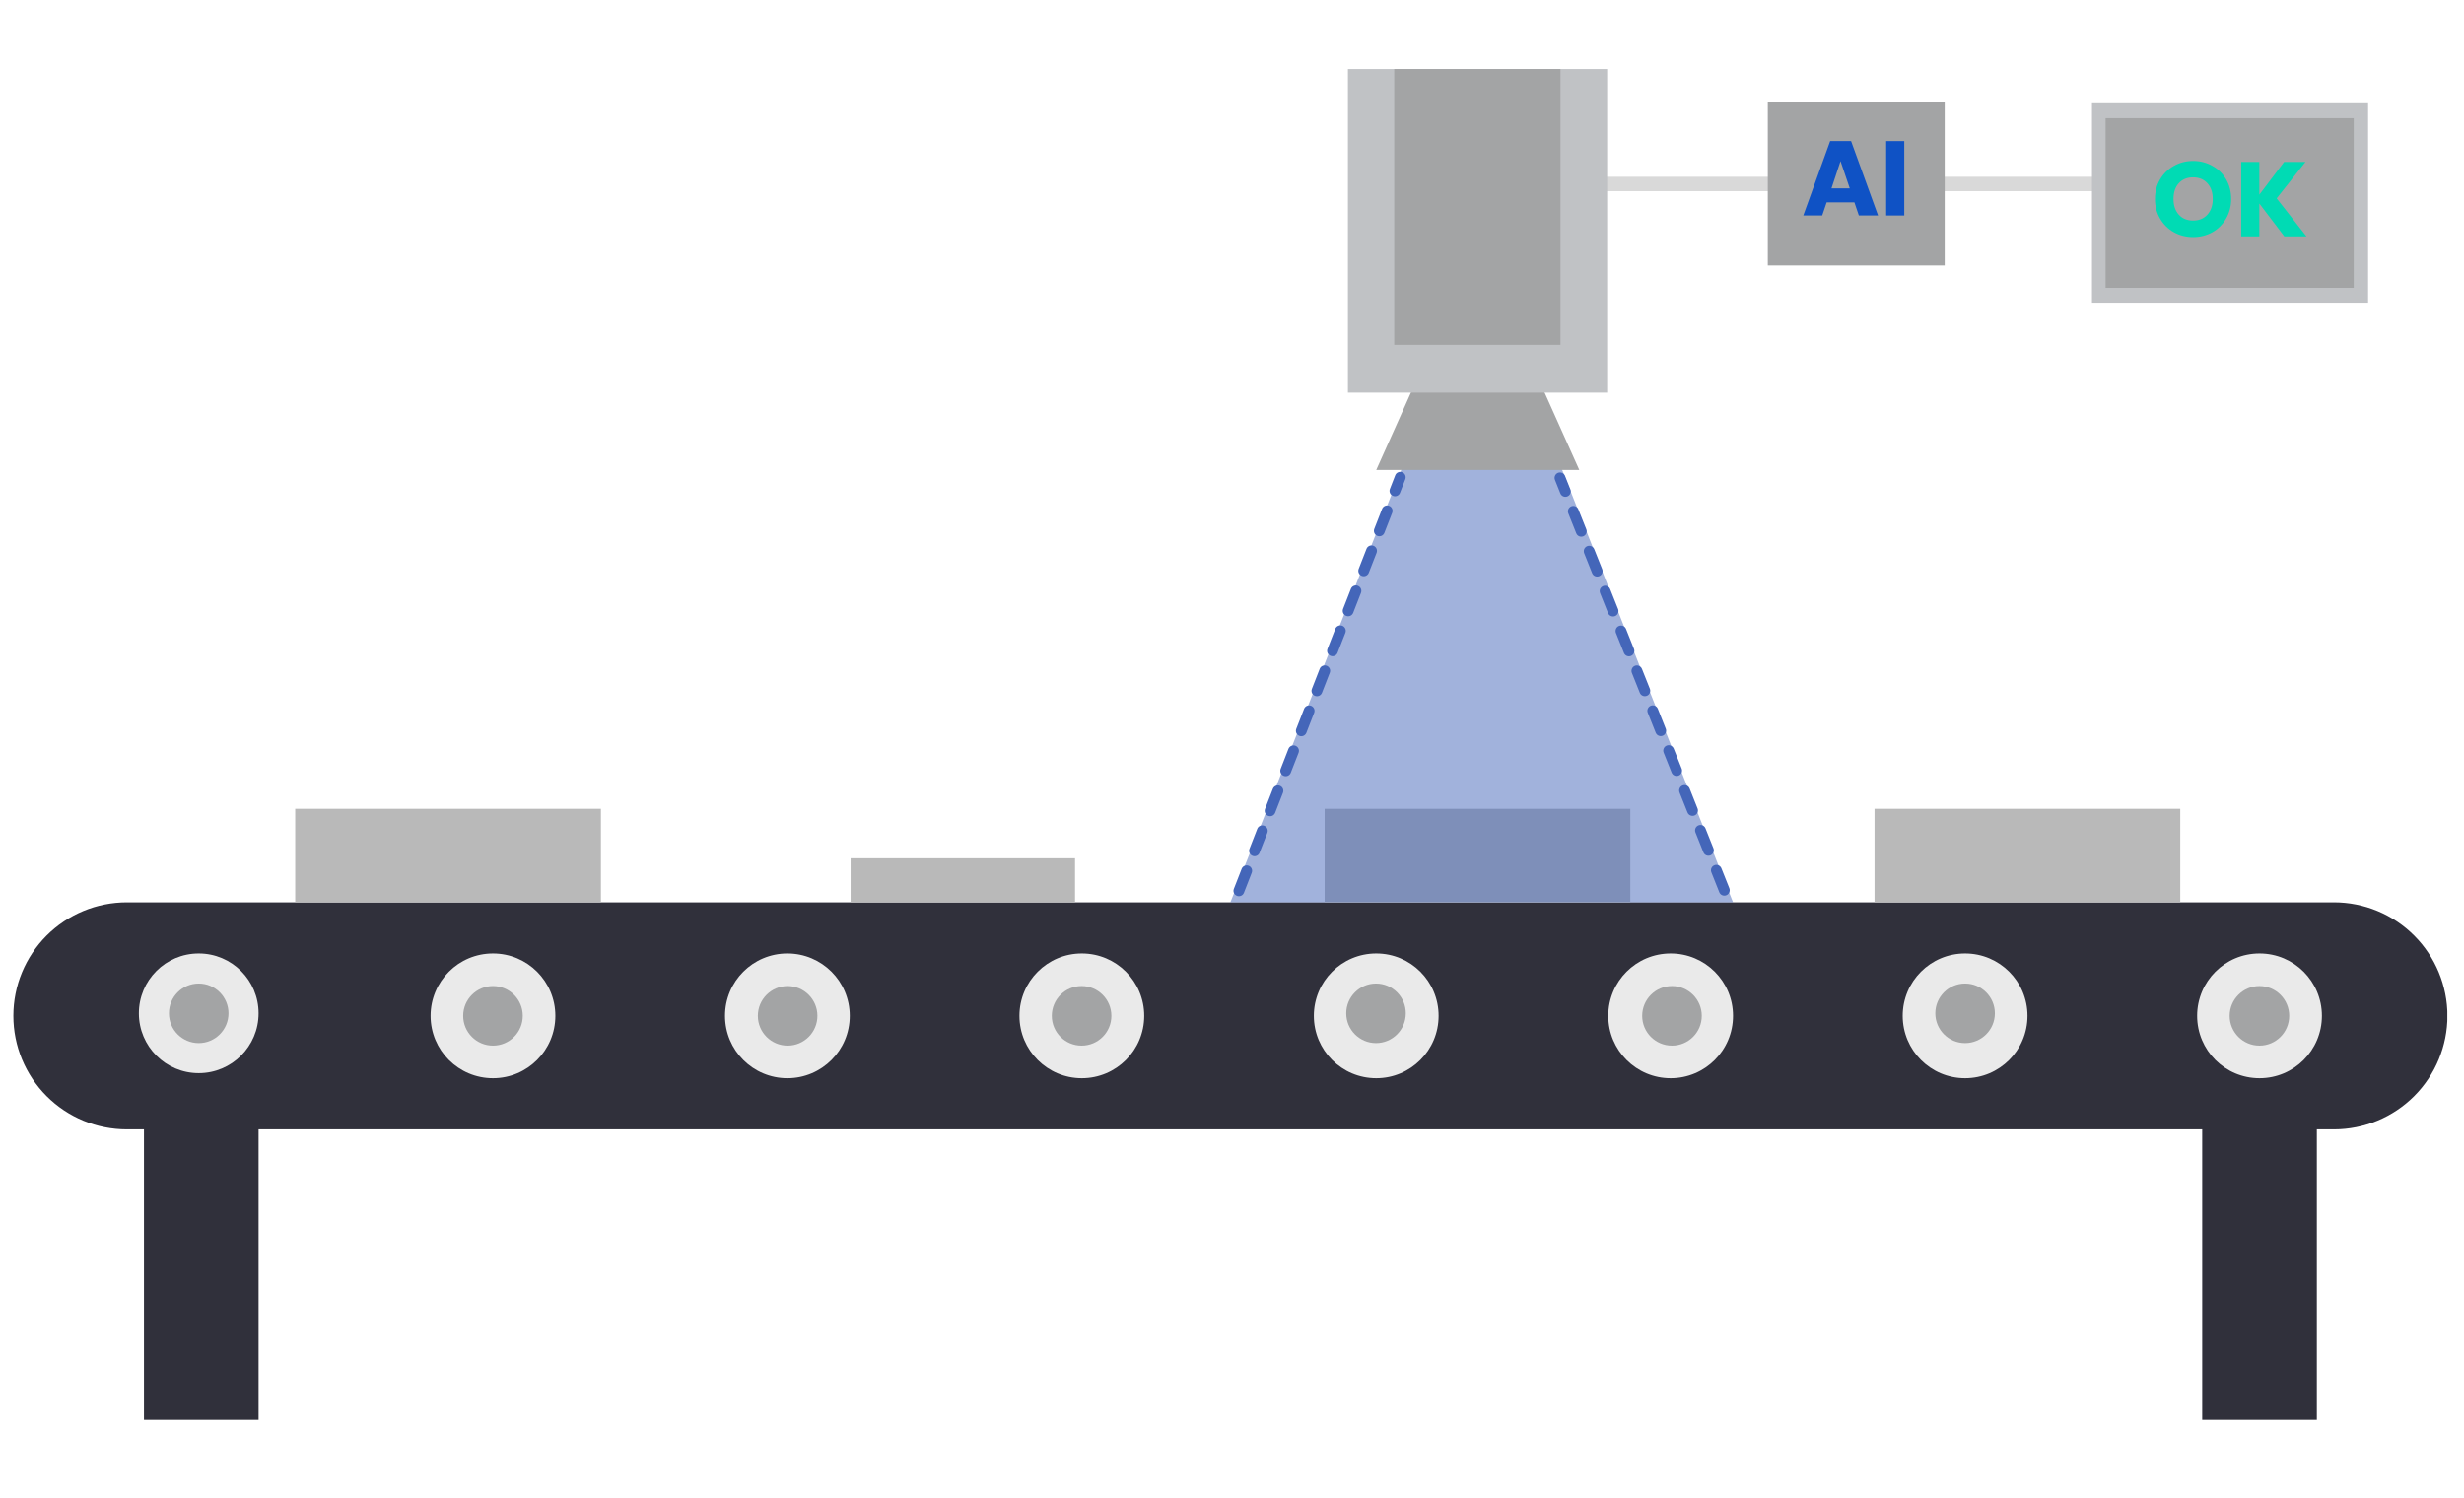 <svg xmlns="http://www.w3.org/2000/svg" xmlns:xlink="http://www.w3.org/1999/xlink" width="510" zoomAndPan="magnify" viewBox="0 0 382.5 232.5" height="310" preserveAspectRatio="xMidYMid meet" version="1.2"><defs><clipPath id="4db6571d17"><path d="M 2.074 140.082 L 380 140.082 L 380 175.332 L 2.074 175.332 Z M 2.074 140.082 "/></clipPath><clipPath id="2179c9b1ef"><path d="M 19.699 140.082 L 362.301 140.082 C 366.977 140.082 371.461 141.938 374.766 145.246 C 378.07 148.551 379.926 153.031 379.926 157.707 C 379.926 162.383 378.07 166.863 374.766 170.172 C 371.461 173.477 366.977 175.332 362.301 175.332 L 19.699 175.332 C 15.023 175.332 10.543 173.477 7.234 170.172 C 3.93 166.863 2.074 162.383 2.074 157.707 C 2.074 153.031 3.93 148.551 7.234 145.246 C 10.543 141.938 15.023 140.082 19.699 140.082 Z M 19.699 140.082 "/></clipPath><clipPath id="f2d525be0e"><path d="M 21.559 148.023 L 40.141 148.023 L 40.141 166.605 L 21.559 166.605 Z M 21.559 148.023 "/></clipPath><clipPath id="812a8bfe87"><path d="M 30.852 148.023 C 25.719 148.023 21.559 152.184 21.559 157.312 C 21.559 162.445 25.719 166.605 30.852 166.605 C 35.98 166.605 40.141 162.445 40.141 157.312 C 40.141 152.184 35.98 148.023 30.852 148.023 Z M 30.852 148.023 "/></clipPath><clipPath id="0ff3d93810"><path d="M 66.844 148.023 L 86.211 148.023 L 86.211 167.391 L 66.844 167.391 Z M 66.844 148.023 "/></clipPath><clipPath id="16f1b14804"><path d="M 76.527 148.023 C 71.18 148.023 66.844 152.359 66.844 157.707 C 66.844 163.055 71.18 167.391 76.527 167.391 C 81.875 167.391 86.211 163.055 86.211 157.707 C 86.211 152.359 81.875 148.023 76.527 148.023 Z M 76.527 148.023 "/></clipPath><clipPath id="dc81c24a9a"><path d="M 112.547 148.023 L 131.914 148.023 L 131.914 167.391 L 112.547 167.391 Z M 112.547 148.023 "/></clipPath><clipPath id="16d5f0b7bf"><path d="M 122.23 148.023 C 116.883 148.023 112.547 152.359 112.547 157.707 C 112.547 163.055 116.883 167.391 122.23 167.391 C 127.582 167.391 131.914 163.055 131.914 157.707 C 131.914 152.359 127.582 148.023 122.23 148.023 Z M 122.23 148.023 "/></clipPath><clipPath id="610907a803"><path d="M 158.254 148.023 L 177.621 148.023 L 177.621 167.391 L 158.254 167.391 Z M 158.254 148.023 "/></clipPath><clipPath id="c3f9c602b1"><path d="M 167.938 148.023 C 162.59 148.023 158.254 152.359 158.254 157.707 C 158.254 163.055 162.59 167.391 167.938 167.391 C 173.285 167.391 177.621 163.055 177.621 157.707 C 177.621 152.359 173.285 148.023 167.938 148.023 Z M 167.938 148.023 "/></clipPath><clipPath id="de6089a161"><path d="M 203.957 148.023 L 223.324 148.023 L 223.324 167.391 L 203.957 167.391 Z M 203.957 148.023 "/></clipPath><clipPath id="498d947c6f"><path d="M 213.641 148.023 C 208.293 148.023 203.957 152.359 203.957 157.707 C 203.957 163.055 208.293 167.391 213.641 167.391 C 218.992 167.391 223.324 163.055 223.324 157.707 C 223.324 152.359 218.992 148.023 213.641 148.023 Z M 213.641 148.023 "/></clipPath><clipPath id="8cdb59062f"><path d="M 249.664 148.023 L 269.031 148.023 L 269.031 167.391 L 249.664 167.391 Z M 249.664 148.023 "/></clipPath><clipPath id="34ecf74821"><path d="M 259.348 148.023 C 254 148.023 249.664 152.359 249.664 157.707 C 249.664 163.055 254 167.391 259.348 167.391 C 264.695 167.391 269.031 163.055 269.031 157.707 C 269.031 152.359 264.695 148.023 259.348 148.023 Z M 259.348 148.023 "/></clipPath><clipPath id="206a21d1b7"><path d="M 295.367 148.023 L 314.738 148.023 L 314.738 167.391 L 295.367 167.391 Z M 295.367 148.023 "/></clipPath><clipPath id="a9ba52ca43"><path d="M 305.051 148.023 C 299.703 148.023 295.367 152.359 295.367 157.707 C 295.367 163.055 299.703 167.391 305.051 167.391 C 310.402 167.391 314.738 163.055 314.738 157.707 C 314.738 152.359 310.402 148.023 305.051 148.023 Z M 305.051 148.023 "/></clipPath><clipPath id="4430971acb"><path d="M 341.074 148.023 L 360.441 148.023 L 360.441 167.391 L 341.074 167.391 Z M 341.074 148.023 "/></clipPath><clipPath id="7b2cd2b41d"><path d="M 350.758 148.023 C 345.41 148.023 341.074 152.359 341.074 157.707 C 341.074 163.055 345.41 167.391 350.758 167.391 C 356.105 167.391 360.441 163.055 360.441 157.707 C 360.441 152.359 356.105 148.023 350.758 148.023 Z M 350.758 148.023 "/></clipPath><clipPath id="7c8447cff4"><path d="M 22.348 172.949 L 40.141 172.949 L 40.141 220.434 L 22.348 220.434 Z M 22.348 172.949 "/></clipPath><clipPath id="fb5d09fcd1"><path d="M 341.859 172.949 L 359.656 172.949 L 359.656 220.434 L 341.859 220.434 Z M 341.859 172.949 "/></clipPath><clipPath id="5f390ab332"><path d="M 45.828 125.562 L 93.312 125.562 L 93.312 140.078 L 45.828 140.078 Z M 45.828 125.562 "/></clipPath><clipPath id="9b2ee3b118"><path d="M 205.629 125.562 L 253.113 125.562 L 253.113 140.078 L 205.629 140.078 Z M 205.629 125.562 "/></clipPath><clipPath id="60e1f09cb7"><path d="M 290.996 125.562 L 338.48 125.562 L 338.48 140.078 L 290.996 140.078 Z M 290.996 125.562 "/></clipPath><filter x="0%" y="0%" width="100%" filterUnits="objectBoundingBox" id="49f50cef2f" height="100%"><feColorMatrix values="0 0 0 0 1 0 0 0 0 1 0 0 0 0 1 0 0 0 1 0" type="matrix" in="SourceGraphic"/></filter><clipPath id="9e06d51a63"><path d="M 1 0.34 L 79.031 0.34 L 79.031 99.098 L 1 99.098 Z M 1 0.34 "/></clipPath><clipPath id="1aed3f69a0"><path d="M 40.016 0.34 L 79.031 99.082 L 1 99.082 Z M 40.016 0.34 "/></clipPath><clipPath id="49b297c938"><rect x="0" width="80" y="0" height="100"/></clipPath><clipPath id="4e6f709ef8"><path d="M 213.641 58.707 L 245.211 58.707 L 245.211 72.961 L 213.641 72.961 Z M 213.641 58.707 "/></clipPath><clipPath id="95684d457c"><path d="M 220.031 58.707 L 238.773 58.707 L 245.164 72.961 L 213.641 72.961 Z M 220.031 58.707 "/></clipPath><clipPath id="b51e6767e9"><path d="M 191 73 L 219 73 L 219 140 L 191 140 Z M 191 73 "/></clipPath><clipPath id="34960fa5dd"><path d="M 171.527 93.195 L 218.133 72.754 L 238.574 119.355 L 191.973 139.801 Z M 171.527 93.195 "/></clipPath><clipPath id="15ab8459e0"><path d="M 171.527 93.195 L 218.133 72.754 L 238.574 119.355 L 191.973 139.801 Z M 171.527 93.195 "/></clipPath><clipPath id="eac72b8e1e"><path d="M 241 73 L 269 73 L 269 140 L 241 140 Z M 241 73 "/></clipPath><clipPath id="b1351fc0cc"><path d="M 221.699 119.434 L 241.809 72.684 L 288.559 92.789 L 268.449 139.539 Z M 221.699 119.434 "/></clipPath><clipPath id="ed64b7ec73"><path d="M 221.699 119.434 L 241.809 72.684 L 288.559 92.789 L 268.449 139.539 Z M 221.699 119.434 "/></clipPath><clipPath id="65f934c625"><path d="M 274.426 15.91 L 301.887 15.91 L 301.887 41.207 L 274.426 41.207 Z M 274.426 15.91 "/></clipPath><clipPath id="c5e42dc487"><path d="M 324.75 16.039 L 367.613 16.039 L 367.613 46.984 L 324.75 46.984 Z M 324.75 16.039 "/></clipPath><clipPath id="d5a33934b3"><path d="M 326.863 18.352 L 365.383 18.352 L 365.383 44.676 L 326.863 44.676 Z M 326.863 18.352 "/></clipPath><clipPath id="45634133db"><path d="M 209.246 10.719 L 249.488 10.719 L 249.488 60.953 L 209.246 60.953 Z M 209.246 10.719 "/></clipPath><clipPath id="362d1c1e8d"><path d="M 216.434 10.719 L 242.242 10.719 L 242.242 53.531 L 216.434 53.531 Z M 216.434 10.719 "/></clipPath><clipPath id="a146edb0fa"><path d="M 132.043 133.238 L 166.898 133.238 L 166.898 140.074 L 132.043 140.074 Z M 132.043 133.238 "/></clipPath><clipPath id="7b81f8b217"><path d="M 26.227 152.691 L 35.473 152.691 L 35.473 161.938 L 26.227 161.938 Z M 26.227 152.691 "/></clipPath><clipPath id="ccf75711ee"><path d="M 30.852 152.691 C 28.297 152.691 26.227 154.762 26.227 157.312 C 26.227 159.867 28.297 161.938 30.852 161.938 C 33.402 161.938 35.473 159.867 35.473 157.312 C 35.473 154.762 33.402 152.691 30.852 152.691 Z M 30.852 152.691 "/></clipPath><clipPath id="e280cea810"><path d="M 71.902 153.082 L 81.152 153.082 L 81.152 162.332 L 71.902 162.332 Z M 71.902 153.082 "/></clipPath><clipPath id="0ab431e475"><path d="M 76.527 153.082 C 73.973 153.082 71.902 155.152 71.902 157.707 C 71.902 160.262 73.973 162.332 76.527 162.332 C 79.082 162.332 81.152 160.262 81.152 157.707 C 81.152 155.152 79.082 153.082 76.527 153.082 Z M 76.527 153.082 "/></clipPath><clipPath id="3126972847"><path d="M 117.645 153.082 L 126.891 153.082 L 126.891 162.332 L 117.645 162.332 Z M 117.645 153.082 "/></clipPath><clipPath id="060ce90ae8"><path d="M 122.266 153.082 C 119.715 153.082 117.645 155.152 117.645 157.707 C 117.645 160.262 119.715 162.332 122.266 162.332 C 124.82 162.332 126.891 160.262 126.891 157.707 C 126.891 155.152 124.82 153.082 122.266 153.082 Z M 122.266 153.082 "/></clipPath><clipPath id="f440cd79c5"><path d="M 163.277 153.082 L 172.527 153.082 L 172.527 162.332 L 163.277 162.332 Z M 163.277 153.082 "/></clipPath><clipPath id="a8d1223d76"><path d="M 167.902 153.082 C 165.348 153.082 163.277 155.152 163.277 157.707 C 163.277 160.262 165.348 162.332 167.902 162.332 C 170.457 162.332 172.527 160.262 172.527 157.707 C 172.527 155.152 170.457 153.082 167.902 153.082 Z M 167.902 153.082 "/></clipPath><clipPath id="b4ec13cd03"><path d="M 208.984 152.691 L 218.23 152.691 L 218.23 161.938 L 208.984 161.938 Z M 208.984 152.691 "/></clipPath><clipPath id="821856fbad"><path d="M 213.605 152.691 C 211.055 152.691 208.984 154.762 208.984 157.312 C 208.984 159.867 211.055 161.938 213.605 161.938 C 216.16 161.938 218.23 159.867 218.23 157.312 C 218.23 154.762 216.16 152.691 213.605 152.691 Z M 213.605 152.691 "/></clipPath><clipPath id="d2682f1caa"><path d="M 254.926 153.082 L 264.176 153.082 L 264.176 162.332 L 254.926 162.332 Z M 254.926 153.082 "/></clipPath><clipPath id="27001f476f"><path d="M 259.551 153.082 C 256.996 153.082 254.926 155.152 254.926 157.707 C 254.926 160.262 256.996 162.332 259.551 162.332 C 262.105 162.332 264.176 160.262 264.176 157.707 C 264.176 155.152 262.105 153.082 259.551 153.082 Z M 259.551 153.082 "/></clipPath><clipPath id="77973835c7"><path d="M 300.43 152.691 L 309.676 152.691 L 309.676 161.938 L 300.43 161.938 Z M 300.43 152.691 "/></clipPath><clipPath id="55f678ad4b"><path d="M 305.051 152.691 C 302.5 152.691 300.43 154.762 300.43 157.312 C 300.43 159.867 302.5 161.938 305.051 161.938 C 307.605 161.938 309.676 159.867 309.676 157.312 C 309.676 154.762 307.605 152.691 305.051 152.691 Z M 305.051 152.691 "/></clipPath><clipPath id="e66eaca45e"><path d="M 346.121 153.082 L 355.367 153.082 L 355.367 162.332 L 346.121 162.332 Z M 346.121 153.082 "/></clipPath><clipPath id="8f26f0d1b9"><path d="M 350.746 153.082 C 348.191 153.082 346.121 155.152 346.121 157.707 C 346.121 160.262 348.191 162.332 350.746 162.332 C 353.301 162.332 355.367 160.262 355.367 157.707 C 355.367 155.152 353.301 153.082 350.746 153.082 Z M 350.746 153.082 "/></clipPath></defs><g id="67fdf0ee78"><g clip-rule="nonzero" clip-path="url(#4db6571d17)"><g clip-rule="nonzero" clip-path="url(#2179c9b1ef)"><path style=" stroke:none;fill-rule:nonzero;fill:#30303b;fill-opacity:1;" d="M 2.074 140.082 L 379.91 140.082 L 379.91 175.332 L 2.074 175.332 Z M 2.074 140.082 "/></g></g><g clip-rule="nonzero" clip-path="url(#f2d525be0e)"><g clip-rule="nonzero" clip-path="url(#812a8bfe87)"><path style=" stroke:none;fill-rule:nonzero;fill:#eaeaea;fill-opacity:1;" d="M 21.559 148.023 L 40.141 148.023 L 40.141 166.605 L 21.559 166.605 Z M 21.559 148.023 "/></g></g><g clip-rule="nonzero" clip-path="url(#0ff3d93810)"><g clip-rule="nonzero" clip-path="url(#16f1b14804)"><path style=" stroke:none;fill-rule:nonzero;fill:#eaeaea;fill-opacity:1;" d="M 66.844 148.023 L 86.211 148.023 L 86.211 167.391 L 66.844 167.391 Z M 66.844 148.023 "/></g></g><g clip-rule="nonzero" clip-path="url(#dc81c24a9a)"><g clip-rule="nonzero" clip-path="url(#16d5f0b7bf)"><path style=" stroke:none;fill-rule:nonzero;fill:#eaeaea;fill-opacity:1;" d="M 112.547 148.023 L 131.914 148.023 L 131.914 167.391 L 112.547 167.391 Z M 112.547 148.023 "/></g></g><g clip-rule="nonzero" clip-path="url(#610907a803)"><g clip-rule="nonzero" clip-path="url(#c3f9c602b1)"><path style=" stroke:none;fill-rule:nonzero;fill:#eaeaea;fill-opacity:1;" d="M 158.254 148.023 L 177.621 148.023 L 177.621 167.391 L 158.254 167.391 Z M 158.254 148.023 "/></g></g><g clip-rule="nonzero" clip-path="url(#de6089a161)"><g clip-rule="nonzero" clip-path="url(#498d947c6f)"><path style=" stroke:none;fill-rule:nonzero;fill:#eaeaea;fill-opacity:1;" d="M 203.957 148.023 L 223.324 148.023 L 223.324 167.391 L 203.957 167.391 Z M 203.957 148.023 "/></g></g><g clip-rule="nonzero" clip-path="url(#8cdb59062f)"><g clip-rule="nonzero" clip-path="url(#34ecf74821)"><path style=" stroke:none;fill-rule:nonzero;fill:#eaeaea;fill-opacity:1;" d="M 249.664 148.023 L 269.031 148.023 L 269.031 167.391 L 249.664 167.391 Z M 249.664 148.023 "/></g></g><g clip-rule="nonzero" clip-path="url(#206a21d1b7)"><g clip-rule="nonzero" clip-path="url(#a9ba52ca43)"><path style=" stroke:none;fill-rule:nonzero;fill:#eaeaea;fill-opacity:1;" d="M 295.367 148.023 L 314.738 148.023 L 314.738 167.391 L 295.367 167.391 Z M 295.367 148.023 "/></g></g><g clip-rule="nonzero" clip-path="url(#4430971acb)"><g clip-rule="nonzero" clip-path="url(#7b2cd2b41d)"><path style=" stroke:none;fill-rule:nonzero;fill:#eaeaea;fill-opacity:1;" d="M 341.074 148.023 L 360.441 148.023 L 360.441 167.391 L 341.074 167.391 Z M 341.074 148.023 "/></g></g><g clip-rule="nonzero" clip-path="url(#7c8447cff4)"><path style=" stroke:none;fill-rule:nonzero;fill:#30303b;fill-opacity:1;" d="M 22.348 172.949 L 40.141 172.949 L 40.141 220.422 L 22.348 220.422 Z M 22.348 172.949 "/></g><g clip-rule="nonzero" clip-path="url(#fb5d09fcd1)"><path style=" stroke:none;fill-rule:nonzero;fill:#30303b;fill-opacity:1;" d="M 341.859 172.949 L 359.656 172.949 L 359.656 220.422 L 341.859 220.422 Z M 341.859 172.949 "/></g><g clip-rule="nonzero" clip-path="url(#5f390ab332)"><path style=" stroke:none;fill-rule:nonzero;fill:#b9b9b9;fill-opacity:1;" d="M 45.828 140.078 L 45.828 125.562 L 93.285 125.562 L 93.285 140.078 Z M 45.828 140.078 "/></g><g clip-rule="nonzero" clip-path="url(#9b2ee3b118)"><path style=" stroke:none;fill-rule:nonzero;fill:#b9b9b9;fill-opacity:1;" d="M 205.629 140.078 L 205.629 125.562 L 253.086 125.562 L 253.086 140.078 Z M 205.629 140.078 "/></g><g clip-rule="nonzero" clip-path="url(#60e1f09cb7)"><path style=" stroke:none;fill-rule:nonzero;fill:#b9b9b9;fill-opacity:1;" d="M 290.996 140.078 L 290.996 125.562 L 338.453 125.562 L 338.453 140.078 Z M 290.996 140.078 "/></g><g mask="url(#cdcfc1d533)" transform="matrix(1,0,0,1,190,41)"><g clip-path="url(#49b297c938)"><g clip-rule="nonzero" clip-path="url(#9e06d51a63)"><g clip-rule="nonzero" clip-path="url(#1aed3f69a0)"><path style=" stroke:none;fill-rule:nonzero;fill:#4466b9;fill-opacity:1;" d="M 1 0.34 L 79.031 0.34 L 79.031 99.098 L 1 99.098 Z M 1 0.34 "/></g></g></g><mask id="cdcfc1d533"><g filter="url(#49f50cef2f)"><rect x="0" width="382.5" y="0" height="232.5" style="fill:#000000;fill-opacity:0.5;stroke:none;"/></g></mask></g><path style="fill:none;stroke-width:3;stroke-linecap:butt;stroke-linejoin:miter;stroke:#d9d9d9;stroke-opacity:1;stroke-miterlimit:4;" d="M 0.002 1.502 L 150.439 1.502 " transform="matrix(0.746,0,-0,0.746,234.702,27.441)"/><g clip-rule="nonzero" clip-path="url(#4e6f709ef8)"><g clip-rule="nonzero" clip-path="url(#95684d457c)"><path style=" stroke:none;fill-rule:nonzero;fill:#a3a4a5;fill-opacity:1;" d="M 213.641 58.707 L 245.152 58.707 L 245.152 72.961 L 213.641 72.961 Z M 213.641 58.707 "/></g></g><g clip-rule="nonzero" clip-path="url(#b51e6767e9)"><g clip-rule="nonzero" clip-path="url(#34960fa5dd)"><g clip-rule="nonzero" clip-path="url(#15ab8459e0)"><path style=" stroke:none;fill-rule:nonzero;fill:#4466b9;fill-opacity:1;" d="M 217.031 73.328 C 216.832 73.414 216.668 73.574 216.586 73.793 L 215.766 75.898 C 215.594 76.328 215.809 76.816 216.242 76.984 C 216.457 77.07 216.688 77.059 216.883 76.973 C 217.082 76.887 217.246 76.727 217.328 76.508 L 218.148 74.402 C 218.32 73.969 218.105 73.484 217.672 73.312 C 217.457 73.23 217.227 73.242 217.031 73.328 Z M 214.996 78.539 C 214.801 78.625 214.637 78.785 214.551 79 L 213.34 82.105 C 213.172 82.539 213.387 83.023 213.82 83.195 C 214.035 83.277 214.266 83.266 214.461 83.18 C 214.66 83.094 214.82 82.934 214.906 82.715 L 216.117 79.613 C 216.285 79.18 216.074 78.691 215.641 78.523 C 215.426 78.441 215.195 78.449 214.996 78.539 Z M 212.574 84.746 C 212.379 84.832 212.215 84.992 212.129 85.211 L 210.918 88.312 C 210.75 88.746 210.965 89.234 211.395 89.402 C 211.613 89.488 211.844 89.477 212.039 89.391 C 212.234 89.301 212.398 89.141 212.484 88.926 L 213.695 85.82 C 213.863 85.387 213.652 84.902 213.219 84.734 C 213 84.648 212.773 84.66 212.574 84.746 Z M 210.152 90.957 C 209.953 91.043 209.793 91.203 209.707 91.422 L 208.496 94.523 C 208.328 94.957 208.539 95.445 208.973 95.613 C 209.188 95.699 209.418 95.688 209.617 95.602 C 209.812 95.516 209.977 95.352 210.062 95.137 L 211.273 92.031 C 211.441 91.598 211.227 91.113 210.793 90.945 C 210.578 90.859 210.348 90.867 210.152 90.957 Z M 207.73 97.164 C 207.535 97.25 207.371 97.41 207.285 97.629 L 206.074 100.734 C 205.906 101.168 206.117 101.652 206.551 101.82 C 206.766 101.906 206.996 101.895 207.191 101.809 C 207.391 101.723 207.555 101.559 207.637 101.344 L 208.852 98.238 C 209.02 97.805 208.805 97.32 208.375 97.148 C 208.156 97.066 207.926 97.078 207.73 97.164 Z M 205.309 103.375 C 205.109 103.461 204.945 103.621 204.863 103.84 L 203.652 106.941 C 203.48 107.375 203.695 107.863 204.129 108.031 C 204.344 108.113 204.574 108.105 204.77 108.016 C 204.969 107.93 205.133 107.77 205.215 107.555 L 206.426 104.449 C 206.598 104.016 206.383 103.531 205.949 103.359 C 205.734 103.277 205.504 103.289 205.309 103.375 Z M 202.883 109.582 C 202.688 109.668 202.523 109.832 202.438 110.051 L 201.227 113.152 C 201.059 113.586 201.273 114.074 201.703 114.242 C 201.922 114.324 202.152 114.312 202.348 114.227 C 202.543 114.141 202.707 113.98 202.793 113.766 L 204.004 110.66 C 204.172 110.227 203.961 109.742 203.527 109.57 C 203.309 109.488 203.078 109.496 202.883 109.582 Z M 200.461 115.793 C 200.266 115.879 200.102 116.039 200.016 116.254 L 198.805 119.363 C 198.637 119.793 198.848 120.281 199.281 120.449 C 199.5 120.535 199.727 120.523 199.926 120.438 C 200.121 120.352 200.285 120.188 200.371 119.973 L 201.582 116.867 C 201.75 116.434 201.539 115.945 201.105 115.777 C 200.887 115.695 200.66 115.707 200.461 115.793 Z M 198.039 122 C 197.844 122.086 197.68 122.246 197.594 122.465 L 196.383 125.57 C 196.215 126 196.43 126.488 196.859 126.656 C 197.078 126.742 197.305 126.73 197.504 126.645 C 197.699 126.559 197.863 126.395 197.949 126.18 L 199.16 123.074 C 199.328 122.641 199.117 122.156 198.684 121.988 C 198.465 121.902 198.238 121.914 198.039 122 Z M 195.617 128.211 C 195.418 128.297 195.258 128.457 195.172 128.676 L 193.961 131.781 C 193.793 132.211 194.004 132.699 194.438 132.867 C 194.652 132.953 194.883 132.941 195.082 132.855 C 195.277 132.77 195.441 132.605 195.523 132.391 L 196.738 129.285 C 196.906 128.852 196.691 128.367 196.258 128.199 C 196.043 128.113 195.812 128.125 195.617 128.211 Z M 193.195 134.418 C 192.996 134.508 192.832 134.668 192.75 134.883 L 191.539 137.988 C 191.367 138.422 191.582 138.906 192.016 139.074 C 192.23 139.16 192.461 139.148 192.656 139.062 C 192.855 138.977 193.02 138.816 193.102 138.598 L 194.312 135.496 C 194.484 135.062 194.27 134.574 193.836 134.406 C 193.621 134.32 193.391 134.332 193.195 134.418 Z M 193.195 134.418 "/></g></g></g><g clip-rule="nonzero" clip-path="url(#eac72b8e1e)"><g clip-rule="nonzero" clip-path="url(#b1351fc0cc)"><g clip-rule="nonzero" clip-path="url(#ed64b7ec73)"><path style=" stroke:none;fill-rule:nonzero;fill:#4466b9;fill-opacity:1;" d="M 241.395 73.855 C 241.309 74.055 241.301 74.285 241.387 74.5 L 242.223 76.598 C 242.395 77.031 242.883 77.238 243.312 77.066 C 243.527 76.98 243.688 76.816 243.773 76.621 C 243.859 76.422 243.871 76.191 243.781 75.977 L 242.945 73.879 C 242.773 73.445 242.285 73.234 241.855 73.406 C 241.641 73.492 241.48 73.66 241.395 73.855 Z M 243.465 79.051 C 243.379 79.25 243.371 79.477 243.457 79.695 L 244.691 82.789 C 244.863 83.223 245.348 83.43 245.781 83.258 C 245.996 83.172 246.156 83.008 246.242 82.812 C 246.328 82.613 246.336 82.383 246.25 82.168 L 245.016 79.07 C 244.844 78.641 244.355 78.43 243.926 78.602 C 243.711 78.688 243.551 78.855 243.465 79.051 Z M 245.93 85.242 C 245.848 85.441 245.836 85.668 245.922 85.887 L 247.156 88.98 C 247.328 89.414 247.816 89.621 248.246 89.449 C 248.465 89.363 248.625 89.199 248.707 89 C 248.793 88.805 248.805 88.574 248.719 88.359 L 247.484 85.262 C 247.312 84.832 246.824 84.621 246.391 84.793 C 246.176 84.879 246.016 85.047 245.93 85.242 Z M 248.398 91.434 C 248.312 91.633 248.305 91.863 248.391 92.078 L 249.625 95.176 C 249.797 95.605 250.285 95.816 250.715 95.645 C 250.93 95.559 251.094 95.391 251.176 95.195 C 251.262 94.996 251.273 94.77 251.184 94.551 L 249.953 91.457 C 249.781 91.023 249.293 90.816 248.859 90.988 C 248.645 91.074 248.484 91.238 248.398 91.434 Z M 250.867 97.625 C 250.781 97.82 250.77 98.051 250.855 98.266 L 252.094 101.363 C 252.266 101.797 252.75 102.008 253.184 101.836 C 253.398 101.75 253.559 101.582 253.645 101.387 C 253.73 101.188 253.738 100.957 253.652 100.742 L 252.418 97.645 C 252.246 97.215 251.758 97.004 251.328 97.176 C 251.109 97.262 250.949 97.426 250.867 97.625 Z M 253.336 103.816 C 253.25 104.016 253.238 104.246 253.324 104.461 L 254.559 107.555 C 254.73 107.988 255.219 108.195 255.648 108.023 C 255.867 107.941 256.027 107.773 256.109 107.578 C 256.195 107.379 256.207 107.148 256.121 106.934 L 254.887 103.84 C 254.715 103.406 254.227 103.195 253.793 103.367 C 253.578 103.453 253.418 103.621 253.336 103.816 Z M 255.801 110.012 C 255.715 110.207 255.707 110.438 255.793 110.652 L 257.027 113.75 C 257.199 114.18 257.688 114.391 258.117 114.219 C 258.332 114.133 258.496 113.969 258.578 113.77 C 258.664 113.574 258.672 113.344 258.586 113.129 L 257.355 110.031 C 257.184 109.602 256.695 109.391 256.262 109.562 C 256.047 109.648 255.887 109.812 255.801 110.012 Z M 258.27 116.199 C 258.184 116.398 258.172 116.625 258.262 116.844 L 259.496 119.941 C 259.668 120.371 260.152 120.582 260.586 120.41 C 260.801 120.324 260.961 120.16 261.047 119.961 C 261.133 119.762 261.141 119.535 261.055 119.316 L 259.82 116.219 C 259.648 115.789 259.16 115.578 258.73 115.75 C 258.512 115.836 258.352 116.004 258.27 116.199 Z M 260.734 122.391 C 260.652 122.586 260.641 122.816 260.727 123.035 L 261.961 126.129 C 262.133 126.559 262.621 126.77 263.051 126.598 C 263.266 126.512 263.426 126.348 263.512 126.148 C 263.598 125.953 263.609 125.723 263.52 125.508 L 262.289 122.41 C 262.117 121.98 261.629 121.77 261.195 121.941 C 260.98 122.027 260.82 122.191 260.734 122.391 Z M 263.203 128.582 C 263.117 128.781 263.109 129.012 263.195 129.227 L 264.43 132.32 C 264.602 132.754 265.09 132.965 265.52 132.793 C 265.734 132.707 265.895 132.539 265.98 132.344 C 266.066 132.145 266.074 131.914 265.988 131.699 L 264.754 128.605 C 264.582 128.172 264.098 127.965 263.664 128.137 C 263.449 128.223 263.289 128.387 263.203 128.582 Z M 265.672 134.773 C 265.586 134.973 265.578 135.203 265.664 135.418 L 266.895 138.512 C 267.066 138.945 267.555 139.156 267.988 138.984 C 268.203 138.898 268.363 138.73 268.449 138.535 C 268.531 138.336 268.543 138.105 268.457 137.891 L 267.223 134.797 C 267.051 134.363 266.562 134.152 266.133 134.328 C 265.914 134.414 265.754 134.578 265.672 134.773 Z M 265.672 134.773 "/></g></g></g><g clip-rule="nonzero" clip-path="url(#65f934c625)"><path style=" stroke:none;fill-rule:nonzero;fill:#a3a4a5;fill-opacity:1;" d="M 274.426 41.207 L 274.426 15.91 L 301.895 15.91 L 301.895 41.207 Z M 274.426 41.207 "/></g><g clip-rule="nonzero" clip-path="url(#c5e42dc487)"><path style=" stroke:none;fill-rule:nonzero;fill:#c0c2c5;fill-opacity:1;" d="M 324.75 46.984 L 324.75 16.039 L 367.66 16.039 L 367.66 46.984 Z M 324.75 46.984 "/></g><g clip-rule="nonzero" clip-path="url(#d5a33934b3)"><path style=" stroke:none;fill-rule:nonzero;fill:#a3a4a5;fill-opacity:1;" d="M 326.863 44.676 L 326.863 18.352 L 365.422 18.352 L 365.422 44.676 Z M 326.863 44.676 "/></g><g style="fill:#0f52c5;fill-opacity:1;"><g transform="translate(279.668, 33.451)"><path style="stroke:none" d="M 8.203 -2.031 L 3.891 -2.031 L 3.203 0 L 0.266 0 L 4.438 -11.547 L 7.688 -11.547 L 11.875 0 L 8.891 0 Z M 7.484 -4.203 L 6.047 -8.438 L 4.641 -4.203 Z M 7.484 -4.203 "/></g></g><g style="fill:#0f52c5;fill-opacity:1;"><g transform="translate(291.784, 33.451)"><path style="stroke:none" d="M 3.828 -11.547 L 3.828 0 L 1.016 0 L 1.016 -11.547 Z M 3.828 -11.547 "/></g></g><g style="fill:#00dbb4;fill-opacity:1;"><g transform="translate(333.981, 36.689)"><path style="stroke:none" d="M 6.469 0.109 C 5.383 0.109 4.391 -0.141 3.484 -0.641 C 2.586 -1.141 1.875 -1.844 1.344 -2.75 C 0.812 -3.656 0.547 -4.672 0.547 -5.797 C 0.547 -6.93 0.812 -7.945 1.344 -8.844 C 1.875 -9.738 2.586 -10.438 3.484 -10.938 C 4.391 -11.445 5.383 -11.703 6.469 -11.703 C 7.562 -11.703 8.555 -11.445 9.453 -10.938 C 10.359 -10.438 11.07 -9.738 11.594 -8.844 C 12.113 -7.945 12.375 -6.93 12.375 -5.797 C 12.375 -4.672 12.109 -3.656 11.578 -2.75 C 11.055 -1.844 10.348 -1.141 9.453 -0.641 C 8.555 -0.141 7.562 0.109 6.469 0.109 Z M 6.469 -2.453 C 7.395 -2.453 8.133 -2.758 8.688 -3.375 C 9.238 -3.988 9.516 -4.797 9.516 -5.797 C 9.516 -6.816 9.238 -7.629 8.688 -8.234 C 8.133 -8.848 7.395 -9.156 6.469 -9.156 C 5.539 -9.156 4.801 -8.852 4.25 -8.25 C 3.695 -7.645 3.422 -6.828 3.422 -5.797 C 3.422 -4.785 3.695 -3.973 4.25 -3.359 C 4.801 -2.754 5.539 -2.453 6.469 -2.453 Z M 6.469 -2.453 "/></g></g><g style="fill:#00dbb4;fill-opacity:1;"><g transform="translate(346.902, 36.689)"><path style="stroke:none" d="M 7.703 0 L 3.828 -5.094 L 3.828 0 L 1.016 0 L 1.016 -11.547 L 3.828 -11.547 L 3.828 -6.469 L 7.672 -11.547 L 10.984 -11.547 L 6.516 -5.891 L 11.141 0 Z M 7.703 0 "/></g></g><g clip-rule="nonzero" clip-path="url(#45634133db)"><path style=" stroke:none;fill-rule:nonzero;fill:#c0c2c5;fill-opacity:1;" d="M 209.246 10.719 L 249.488 10.719 L 249.488 61.02 L 209.246 61.02 Z M 209.246 10.719 "/></g><g clip-rule="nonzero" clip-path="url(#362d1c1e8d)"><path style=" stroke:none;fill-rule:nonzero;fill:#a3a4a5;fill-opacity:1;" d="M 216.434 10.719 L 242.242 10.719 L 242.242 53.566 L 216.434 53.566 Z M 216.434 10.719 "/></g><g clip-rule="nonzero" clip-path="url(#a146edb0fa)"><path style=" stroke:none;fill-rule:nonzero;fill:#b9b9b9;fill-opacity:1;" d="M 132.043 140.074 L 132.043 133.238 L 166.883 133.238 L 166.883 140.074 Z M 132.043 140.074 "/></g><g clip-rule="nonzero" clip-path="url(#7b81f8b217)"><g clip-rule="nonzero" clip-path="url(#ccf75711ee)"><path style=" stroke:none;fill-rule:nonzero;fill:#a3a4a5;fill-opacity:1;" d="M 26.227 152.691 L 35.473 152.691 L 35.473 161.938 L 26.227 161.938 Z M 26.227 152.691 "/></g></g><g clip-rule="nonzero" clip-path="url(#e280cea810)"><g clip-rule="nonzero" clip-path="url(#0ab431e475)"><path style=" stroke:none;fill-rule:nonzero;fill:#a3a4a5;fill-opacity:1;" d="M 71.902 153.082 L 81.152 153.082 L 81.152 162.332 L 71.902 162.332 Z M 71.902 153.082 "/></g></g><g clip-rule="nonzero" clip-path="url(#3126972847)"><g clip-rule="nonzero" clip-path="url(#060ce90ae8)"><path style=" stroke:none;fill-rule:nonzero;fill:#a3a4a5;fill-opacity:1;" d="M 117.645 153.082 L 126.891 153.082 L 126.891 162.332 L 117.645 162.332 Z M 117.645 153.082 "/></g></g><g clip-rule="nonzero" clip-path="url(#f440cd79c5)"><g clip-rule="nonzero" clip-path="url(#a8d1223d76)"><path style=" stroke:none;fill-rule:nonzero;fill:#a3a4a5;fill-opacity:1;" d="M 163.277 153.082 L 172.527 153.082 L 172.527 162.332 L 163.277 162.332 Z M 163.277 153.082 "/></g></g><g clip-rule="nonzero" clip-path="url(#b4ec13cd03)"><g clip-rule="nonzero" clip-path="url(#821856fbad)"><path style=" stroke:none;fill-rule:nonzero;fill:#a3a4a5;fill-opacity:1;" d="M 208.984 152.691 L 218.23 152.691 L 218.23 161.938 L 208.984 161.938 Z M 208.984 152.691 "/></g></g><g clip-rule="nonzero" clip-path="url(#d2682f1caa)"><g clip-rule="nonzero" clip-path="url(#27001f476f)"><path style=" stroke:none;fill-rule:nonzero;fill:#a3a4a5;fill-opacity:1;" d="M 254.926 153.082 L 264.176 153.082 L 264.176 162.332 L 254.926 162.332 Z M 254.926 153.082 "/></g></g><g clip-rule="nonzero" clip-path="url(#77973835c7)"><g clip-rule="nonzero" clip-path="url(#55f678ad4b)"><path style=" stroke:none;fill-rule:nonzero;fill:#a3a4a5;fill-opacity:1;" d="M 300.43 152.691 L 309.676 152.691 L 309.676 161.938 L 300.43 161.938 Z M 300.43 152.691 "/></g></g><g clip-rule="nonzero" clip-path="url(#e66eaca45e)"><g clip-rule="nonzero" clip-path="url(#8f26f0d1b9)"><path style=" stroke:none;fill-rule:nonzero;fill:#a3a4a5;fill-opacity:1;" d="M 346.121 153.082 L 355.367 153.082 L 355.367 162.332 L 346.121 162.332 Z M 346.121 153.082 "/></g></g></g></svg>